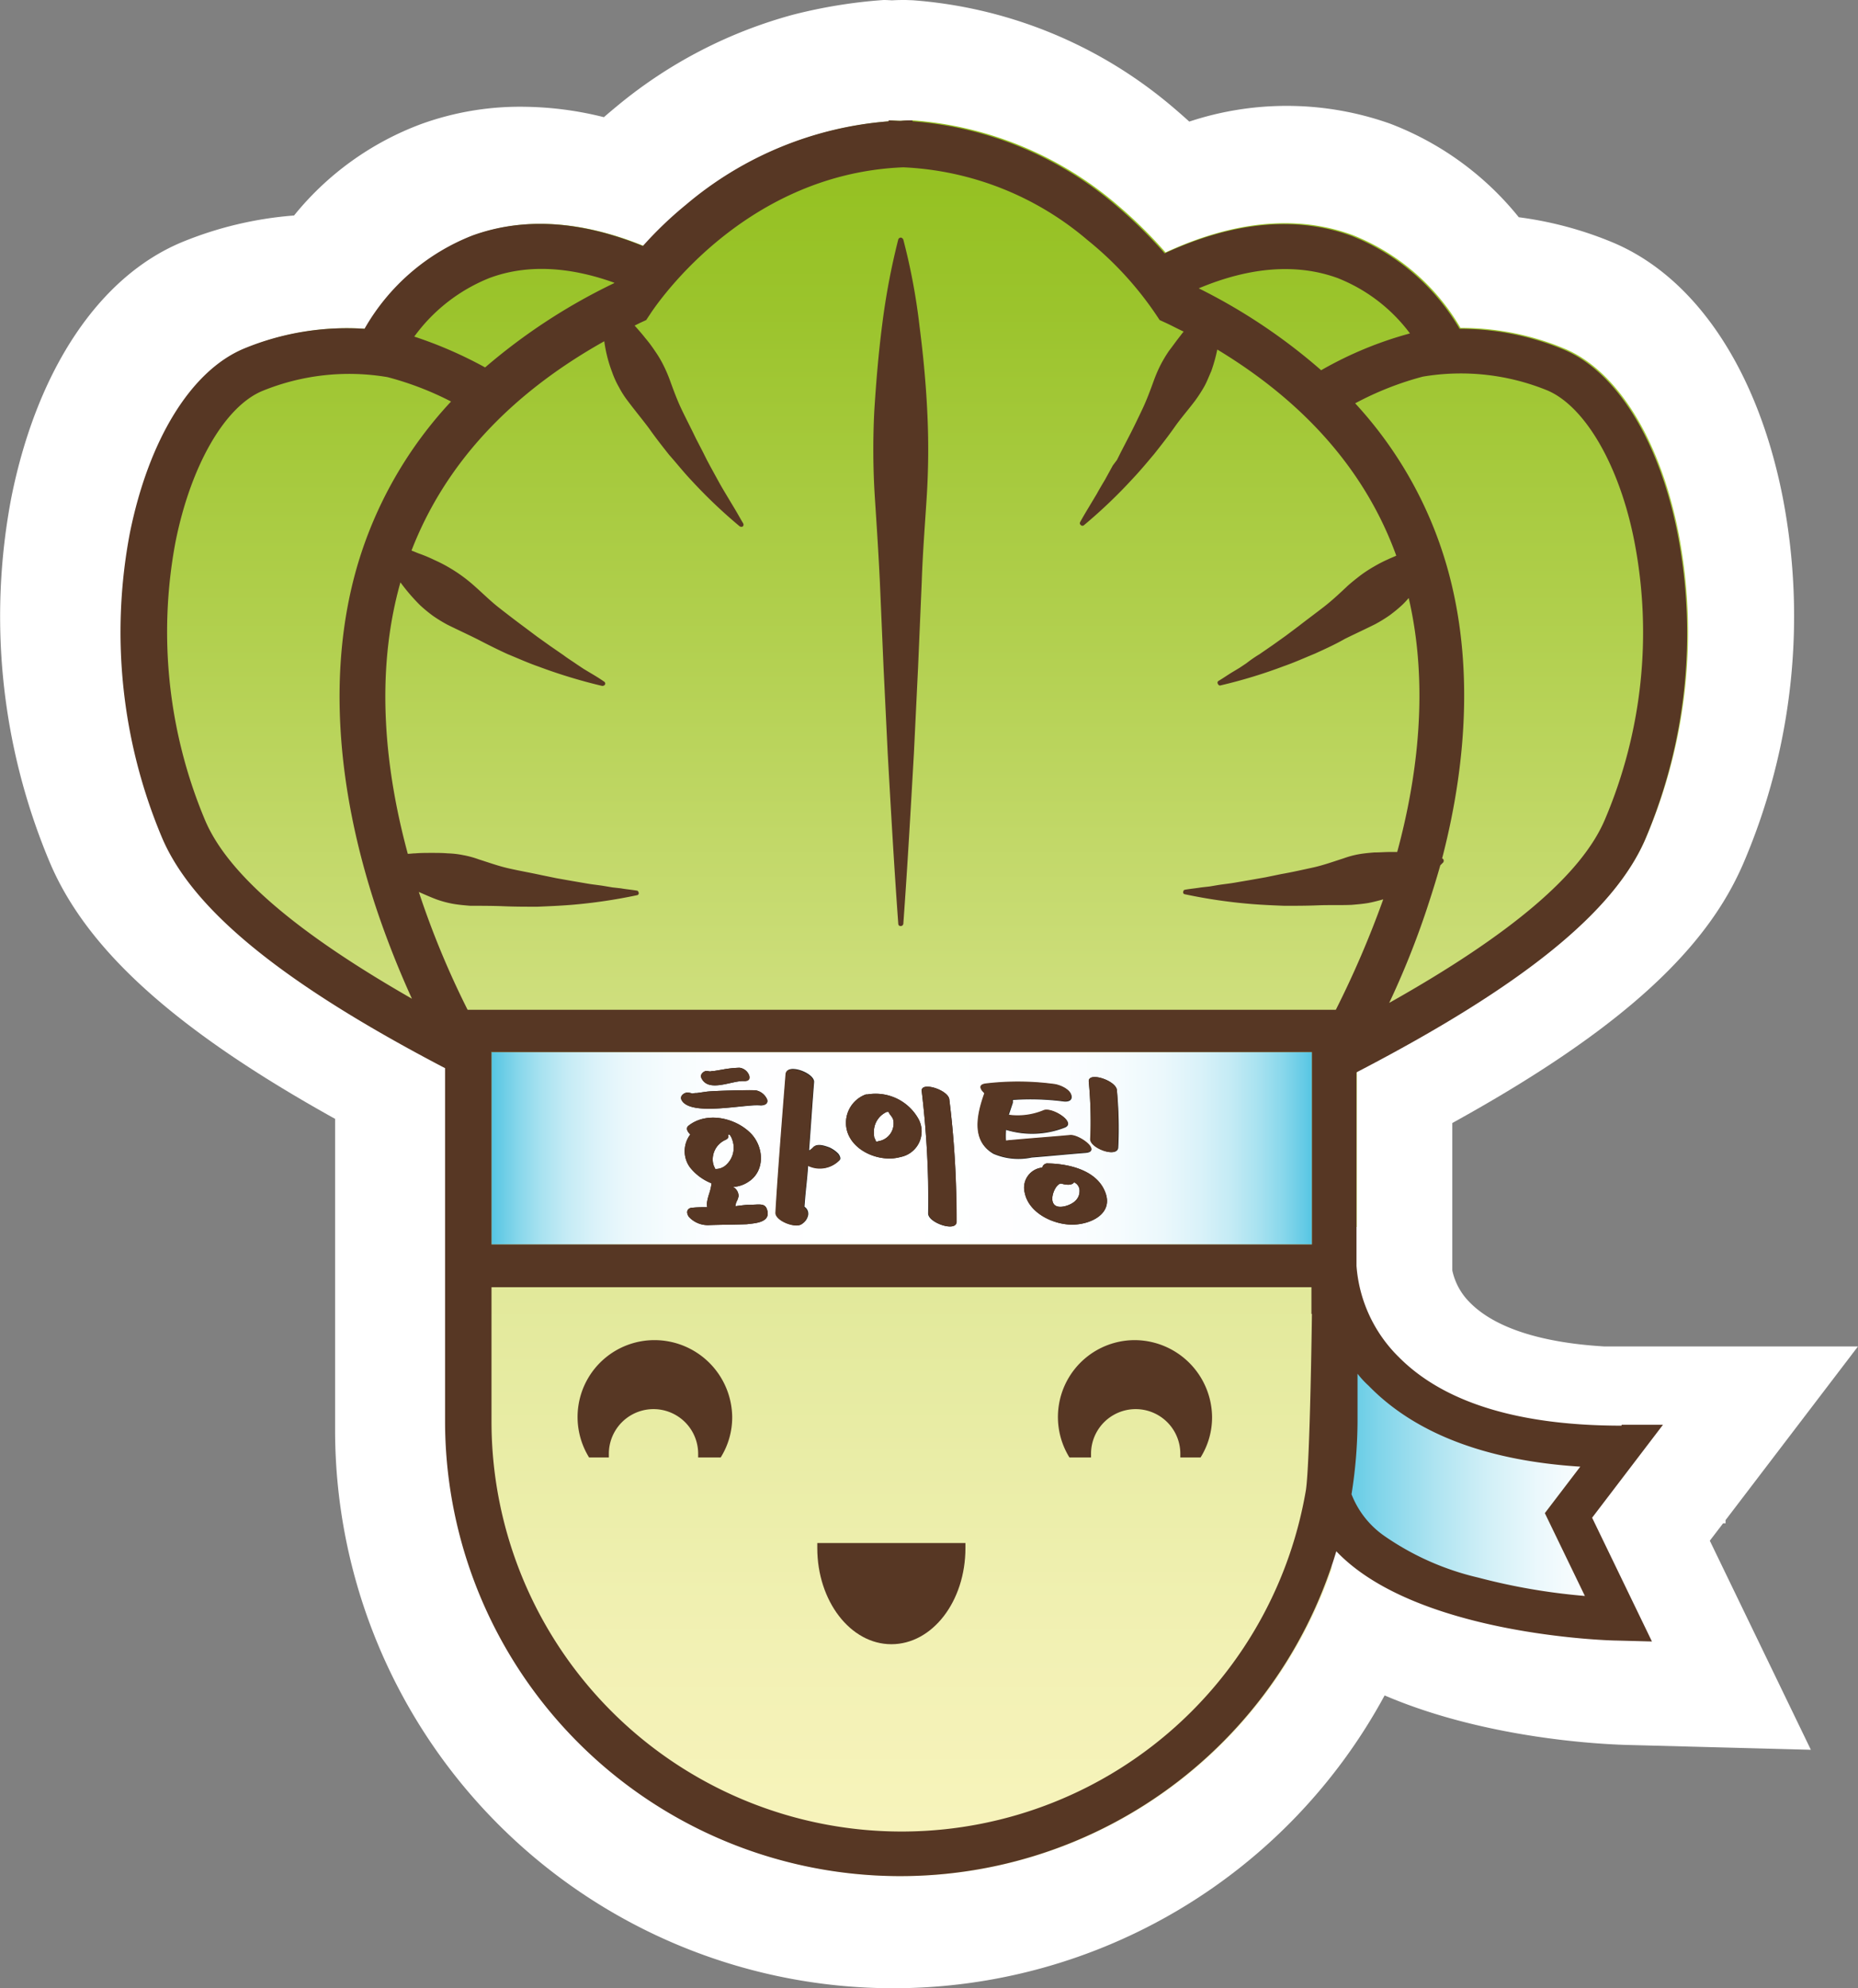 <svg xmlns="http://www.w3.org/2000/svg" xmlns:xlink="http://www.w3.org/1999/xlink" width="185.186" height="198.178" viewBox="0 0 185.186 198.178"><rect x="0" y="0" width="185.186" height="198.178" fill="#808080" stroke="none"/><defs><linearGradient id="a" y1="0.5" x2="1" y2="0.5" gradientUnits="objectBoundingBox"><stop offset="0.001" stop-color="#36bbdd"/><stop offset="0.067" stop-color="#4cc3e1"/><stop offset="0.245" stop-color="#82d5ea"/><stop offset="0.42" stop-color="#afe4f1"/><stop offset="0.586" stop-color="#d2f0f7"/><stop offset="0.742" stop-color="#ebf8fc"/><stop offset="0.884" stop-color="#fafdfe"/><stop offset="1" stop-color="#fff"/></linearGradient><linearGradient id="b" y1="0.5" x2="1" y2="0.5" gradientUnits="objectBoundingBox"><stop offset="0.006" stop-color="#36bbdd"/><stop offset="0.008" stop-color="#3abcde"/><stop offset="0.03" stop-color="#63cae5"/><stop offset="0.054" stop-color="#88d7eb"/><stop offset="0.08" stop-color="#a8e2f0"/><stop offset="0.109" stop-color="#c4ebf5"/><stop offset="0.142" stop-color="#daf2f9"/><stop offset="0.18" stop-color="#ebf8fc"/><stop offset="0.228" stop-color="#f6fcfe"/><stop offset="0.294" stop-color="#fdfeff"/><stop offset="0.479" stop-color="#fff"/><stop offset="0.682" stop-color="#fdfeff"/><stop offset="0.756" stop-color="#f6fcfe"/><stop offset="0.808" stop-color="#ebf8fc"/><stop offset="0.85" stop-color="#daf2f9"/><stop offset="0.887" stop-color="#c4ebf5"/><stop offset="0.919" stop-color="#a8e2f0"/><stop offset="0.948" stop-color="#88d7eb"/><stop offset="0.974" stop-color="#63cae5"/><stop offset="0.998" stop-color="#3abcde"/><stop offset="1" stop-color="#36bbdd"/></linearGradient><linearGradient id="c" x1="0.5" x2="0.5" y2="1" gradientUnits="objectBoundingBox"><stop offset="0" stop-color="#93c01f"/><stop offset="0.103" stop-color="#9bc42c"/><stop offset="0.294" stop-color="#b2d04f"/><stop offset="0.552" stop-color="#d5e287"/><stop offset="0.576" stop-color="#d9e48d"/><stop offset="0.669" stop-color="#e2e99b"/><stop offset="0.875" stop-color="#f2f1b4"/><stop offset="1" stop-color="#f8f4bd"/></linearGradient></defs><g transform="translate(2960 -5723)"><path d="M112.852,45.98c.265,0,.548.017.83.033.539-.033,1.02-.033,1.369-.033l.705.025a45.17,45.17,0,0,1,25.818,10.569l.05.041c.572.489,1.137.979,1.692,1.485a30.857,30.857,0,0,1,20,.2,30.317,30.317,0,0,1,12.842,9.333,36.642,36.642,0,0,1,9.333,2.5c8.288,3.459,14.468,12.71,16.966,25.378a62.53,62.53,0,0,1-3.858,36.387c-.274.647-.606,1.352-.962,2.041-4.181,8.105-12.942,15.605-28.107,23.976V172.6a6.394,6.394,0,0,0,1.775,3.227c2.464,2.489,7.052,3.982,13.365,4.355h25.295l-13.2,17.314v.315h-.241l-1.327,1.734,10.072,20.84-17.961-.473c-1.742-.033-13.929-.4-24.523-4.945a55.682,55.682,0,0,1-48.931,29.186h-.091A55.651,55.651,0,0,1,58.18,188.574V157.5c-15.953-8.869-24.814-16.891-28.481-25.668A63.228,63.228,0,0,1,25.925,95.5c2.564-12.7,8.744-21.935,16.957-25.37A36.78,36.78,0,0,1,54.09,67.459a29.524,29.524,0,0,1,12.7-9.126,28.946,28.946,0,0,1,10.4-1.709,33.919,33.919,0,0,1,7.782,1.037c.407-.357.821-.705,1.244-1.054a46.5,46.5,0,0,1,17.6-9.159A50.634,50.634,0,0,1,112.852,45.98Z" transform="translate(-2984.781 5677.02)" fill="#fff"/><g transform="translate(-999 -3599)"><path d="M337.147,452.374a33.126,33.126,0,0,0,27.745,13.391l-4.953,6.787,5.09,10.685S333.249,481.4,336,466.315C338.706,451.182,337.147,452.374,337.147,452.374Z" transform="translate(-2164.455 9000.586)" fill="url(#a)"/><rect width="84.932" height="24.03" transform="translate(-1913.753 9424.436)" fill="url(#b)"/><path d="M228.757,234.136c-1.834-9.31-6.1-16.188-11.373-18.39a26.8,26.8,0,0,0-10.364-2.064,21.7,21.7,0,0,0-10.777-9.264c-5.5-2.018-11.786-1.422-18.619,1.743a45.693,45.693,0,0,0-4.953-4.861,35.332,35.332,0,0,0-20.178-8.3h0a9.973,9.973,0,0,0-1.192.046c-.413,0-.825-.046-1.192-.046v.092a35.458,35.458,0,0,0-20.178,8.3,37.837,37.837,0,0,0-4.311,4.127c-6.191-2.522-11.878-2.889-16.968-1.055a21.312,21.312,0,0,0-10.777,9.309,26.783,26.783,0,0,0-12.015,1.972c-5.274,2.2-9.493,9.08-11.373,18.39A52.808,52.808,0,0,0,77.65,264.4c3.027,7.246,12.015,14.583,28.25,23.067v35.174a45.37,45.37,0,0,0,88.28,14.721v-2.843h1.192V323.975h1.192V303.292h.138V292.515h0v-4.724c16.6-8.622,25.773-16.051,28.846-23.388A52.066,52.066,0,0,0,228.757,234.136Zm-36.55,51.775v3.164h0v15.959H110.439V285.912l-.046-.046h81.813Z" transform="translate(-2022.45 9141)" fill="url(#c)"/><path d="M199.556,399.909c-.183-.413.367-.734.55-.688.092,0,.229.046.321.046h.046a1.01,1.01,0,0,1,.367-.046l.825-.138a10.666,10.666,0,0,1,1.7-.183,1.185,1.185,0,0,1,.963.78c.092.413-.275.55-.55.55C202.583,400.184,200.244,401.422,199.556,399.909Z" transform="translate(-2090.655 9029.524)" fill="#1d1d1b"/><path d="M195.239,404.749c-.229-.459.367-.78.642-.734a1.338,1.338,0,0,1,.413.092h.046a1.269,1.269,0,0,1,.413-.046l.963-.138c.642-.092,4.265-.183,4.907-.138a1.546,1.546,0,0,1,1.147.917c.138.459-.321.6-.642.6C201.706,405.116,196.111,406.445,195.239,404.749Z" transform="translate(-2088.31 9026.887)" fill="#1d1d1b"/><path d="M204.246,419.122c-.183-.963-.734-.688-2.018-.688-.138,0-.917.092-1.192.138.092-.6.183-.413.321-1.009a1.068,1.068,0,0,0-.55-.917,2.979,2.979,0,0,0,1.513-.5c1.743-1.1,1.559-3.577.183-4.907-1.559-1.513-4.357-2.11-6.145-.688-.275.229-.138.55.183.871a2.749,2.749,0,0,0-.046,3.256,5.136,5.136,0,0,0,2.155,1.605v.092c-.138.917-.321,1.009-.459,1.926a1.009,1.009,0,0,0,.046.367c-.459,0-.963,0-1.422.046-.6,0-.734.459-.413.917a2.567,2.567,0,0,0,1.926.825c1.284-.046,2.568-.046,3.852-.092C202.917,420.268,204.43,420.223,204.246,419.122Zm-4.173-4.632a1.488,1.488,0,0,1-1.055.367v-.046a1.746,1.746,0,0,1-.229-.688,2.126,2.126,0,0,1,1.238-2.155c.321-.138.367-.321.275-.55.092,0,.138.046.138,0a1.378,1.378,0,0,1,.275.5A2.307,2.307,0,0,1,200.073,414.49Z" transform="translate(-2088.741 9023.657)" fill="#1d1d1b"/><path d="M215.8,413.436c.229-4.173.963-13.162,1.009-13.8.092-1.1,2.843-.092,2.8.825-.183,2.247-.321,4.54-.5,6.787h.046c.046,0,.046,0,.092-.046s.183-.138.229-.183c.367-.5,1.147-.229,1.651-.046a2.937,2.937,0,0,1,.871.6c.092.092.321.459.183.642a2.689,2.689,0,0,1-3.164.55c-.138,1.926-.229,2.2-.367,4.127a.83.83,0,0,1,.367.825,1.323,1.323,0,0,1-.6.871C217.817,415.087,215.753,414.307,215.8,413.436Z" transform="translate(-2099.468 9029.389)" fill="#1d1d1b"/><path d="M238.183,406.887a4.888,4.888,0,0,0-5-2.293h-.138c-.046,0-.092.046-.138.046a3.017,3.017,0,0,0-1.7,3.76c.688,1.972,3.348,2.981,5.274,2.431A2.6,2.6,0,0,0,238.183,406.887Zm-3.76,2.339c-.046,0-.183.046-.367.092a3.643,3.643,0,0,0-.183-.413,3.027,3.027,0,0,1-.046-.642,2.173,2.173,0,0,1,1.284-1.926h.183c.092.275.367.459.459.78A1.787,1.787,0,0,1,234.423,409.226Z" transform="translate(-2107.728 9026.49)" fill="#1d1d1b"/><path d="M247.494,403.469c-.138-1.009,2.66-.138,2.752.825a90.248,90.248,0,0,1,.688,12.2c0,1.055-2.8.092-2.8-.826A91.012,91.012,0,0,0,247.494,403.469Z" transform="translate(-2116.626 9027.294)" fill="#1d1d1b"/><path d="M260.393,403.145c-.459-.413-.642-.871.183-.963a27.246,27.246,0,0,1,6.7.046c.55.046,1.559.459,1.743,1.055s-.367.734-.871.642a25.559,25.559,0,0,0-4.953-.138v.275l-.413,1.238a6.7,6.7,0,0,0,3.531-.459c.825-.321,3.256,1.192,2.064,1.7a8.894,8.894,0,0,1-5.87.229v.092a7.4,7.4,0,0,0,0,1.009c.183,0,.321-.046.5-.046,1.972-.183,3.944-.321,5.916-.5.871-.092,3.164,1.605,1.513,1.743-1.789.138-3.577.321-5.366.459a6.323,6.323,0,0,1-3.806-.367C259.017,407.868,259.659,405.163,260.393,403.145Z" transform="translate(-2123.241 9027.848)" fill="#1d1d1b"/><path d="M277.849,422.589c-.825-2.2-3.577-2.843-5.687-2.889a.535.535,0,0,0-.6.413,2.014,2.014,0,0,0-1.743,2.522c.413,2.018,2.843,3.164,4.724,3.164C276.336,425.8,278.674,424.745,277.849,422.589Zm-4.036,1.376c-2.155.5-1.009-2.431-.321-2.247.321.092,1.009.229,1.238-.138a.9.9,0,0,1,.55.871C275.281,423.323,274.547,423.782,273.813,423.965Z" transform="translate(-2128.683 9018.263)" fill="#1d1d1b"/><path d="M283.8,401.369c-.092-1.009,2.66-.138,2.8.825a39.892,39.892,0,0,1,.138,5.732c-.046,1.1-2.8.092-2.752-.825A47.891,47.891,0,0,0,283.8,401.369Z" transform="translate(-2136.282 9028.432)" fill="#1d1d1b"/><g transform="translate(-1949 9334)"><path d="M284.759,458.1a7.662,7.662,0,0,0-6.512,11.694H280.4v-.367a4.448,4.448,0,1,1,8.9,0v.367h2.018a7.54,7.54,0,0,0,1.146-4.036A7.742,7.742,0,0,0,284.759,458.1Z" transform="translate(-183.657 -336.526)" fill="#573724"/><path d="M224.8,502.2v.5c0,5.274,3.3,9.585,7.383,9.585s7.383-4.265,7.383-9.585v-.5Z" transform="translate(-155.342 -360.402)" fill="#573724"/><path d="M180.359,458.1a7.662,7.662,0,0,0-6.512,11.694h1.972v-.367a4.448,4.448,0,1,1,8.9,0v.367h2.247a7.539,7.539,0,0,0,1.146-4.036A7.751,7.751,0,0,0,180.359,458.1Z" transform="translate(-127.134 -336.526)" fill="#573724"/><path d="M237.635,252.789l.367,8.53.413,8.53c.321,5.687.642,11.373,1.055,17.014a.217.217,0,0,0,.229.229.257.257,0,0,0,.275-.229c.413-5.687.734-11.373,1.055-17.014l.413-8.53.367-8.53c.092-2.843.321-5.687.5-8.53a75.614,75.614,0,0,0,.046-8.53c-.138-2.843-.413-5.687-.78-8.53a61.977,61.977,0,0,0-1.605-8.53.358.358,0,0,0-.183-.183.261.261,0,0,0-.321.183,69.713,69.713,0,0,0-1.605,8.53c-.367,2.843-.6,5.687-.78,8.53a75.6,75.6,0,0,0,.046,8.53C237.314,247.1,237.5,249.946,237.635,252.789Z" transform="translate(-161.939 -206.792)" fill="#573724"/><path d="M203.821,400.23c-1.238-.092-3.577,1.192-4.265-.321-.183-.413.367-.734.55-.688.092,0,.229.046.321.046h.046a1.009,1.009,0,0,1,.367-.046l.825-.138a10.662,10.662,0,0,1,1.7-.183,1.185,1.185,0,0,1,.963.78C204.509,400.138,204.1,400.276,203.821,400.23Z" transform="translate(-141.655 -304.475)" fill="#573724"/><path d="M203.127,405.253c-1.422-.138-7.017,1.192-7.888-.5-.229-.459.367-.78.642-.734a1.338,1.338,0,0,1,.413.092h.046a1.269,1.269,0,0,1,.413-.046l.963-.138c.642-.092,4.265-.183,4.907-.138a1.546,1.546,0,0,1,1.147.917C203.907,405.161,203.448,405.3,203.127,405.253Z" transform="translate(-139.31 -307.114)" fill="#573724"/><path d="M222.074,408.308a2.689,2.689,0,0,1-3.164.55c-.138,1.926-.229,2.2-.367,4.127a.83.83,0,0,1,.367.825,1.324,1.324,0,0,1-.6.871c-.6.459-2.66-.321-2.614-1.147.229-4.173.963-13.162,1.009-13.8.092-1.1,2.843-.092,2.8.826-.183,2.247-.321,4.54-.5,6.787h.046c.046,0,.046,0,.092-.046s.183-.138.229-.183c.367-.5,1.146-.229,1.651-.046a2.938,2.938,0,0,1,.871.6C221.982,407.758,222.211,408.124,222.074,408.308Z" transform="translate(-150.414 -304.665)" fill="#573724"/><path d="M204.246,419.122c-.183-.963-.734-.688-2.018-.688-.138,0-.917.092-1.192.138.092-.6.183-.413.321-1.009a1.068,1.068,0,0,0-.55-.917,2.979,2.979,0,0,0,1.513-.5c1.743-1.1,1.559-3.577.183-4.907-1.559-1.513-4.357-2.11-6.145-.688-.275.229-.138.55.183.871a2.749,2.749,0,0,0-.046,3.256,5.136,5.136,0,0,0,2.155,1.605v.092c-.138.917-.321,1.009-.459,1.926a1.009,1.009,0,0,0,.046.367c-.459,0-.963,0-1.422.046-.6,0-.734.459-.413.917a2.567,2.567,0,0,0,1.926.825c1.284-.046,2.568-.046,3.852-.092C202.917,420.268,204.43,420.223,204.246,419.122Zm-4.173-4.632a1.488,1.488,0,0,1-1.055.367v-.046a1.746,1.746,0,0,1-.229-.688,2.126,2.126,0,0,1,1.238-2.155c.321-.138.367-.321.275-.55.092,0,.138.046.138,0a1.378,1.378,0,0,1,.275.5A2.307,2.307,0,0,1,200.073,414.49Z" transform="translate(-139.741 -310.343)" fill="#573724"/><path d="M238.183,406.887a4.888,4.888,0,0,0-5-2.293h-.138c-.046,0-.092.046-.138.046a3.017,3.017,0,0,0-1.7,3.76c.688,1.972,3.348,2.981,5.274,2.431A2.6,2.6,0,0,0,238.183,406.887Zm-3.76,2.339c-.046,0-.183.046-.367.092a3.643,3.643,0,0,0-.183-.413,3.027,3.027,0,0,1-.046-.642,2.173,2.173,0,0,1,1.284-1.926h.183c.092.275.367.459.459.78A1.787,1.787,0,0,1,234.423,409.226Z" transform="translate(-158.728 -307.509)" fill="#573724"/><path d="M250.98,416.493c0,1.055-2.8.092-2.8-.826a98.389,98.389,0,0,0-.688-12.2c-.138-1.009,2.66-.138,2.752.825A98.957,98.957,0,0,1,250.98,416.493Z" transform="translate(-167.626 -306.706)" fill="#573724"/><path d="M270.388,408.961c-1.789.138-3.577.321-5.366.459a6.324,6.324,0,0,1-3.806-.367c-2.293-1.238-1.651-3.944-.917-6.008-.459-.413-.642-.871.183-.963a27.243,27.243,0,0,1,6.7.046c.55.046,1.559.459,1.743,1.055s-.367.734-.871.642a25.559,25.559,0,0,0-4.953-.138v.275l-.413,1.238a6.7,6.7,0,0,0,3.531-.459c.825-.321,3.256,1.192,2.064,1.7a8.894,8.894,0,0,1-5.87.229v.092a7.4,7.4,0,0,0,0,1.009c.183,0,.321-.046.5-.046,1.972-.183,3.944-.321,5.916-.5C269.746,407.126,272.039,408.823,270.388,408.961Z" transform="translate(-174.193 -306.098)" fill="#573724"/><path d="M286.687,407.927c-.046,1.1-2.8.092-2.752-.825a39.9,39.9,0,0,0-.138-5.732c-.092-1.009,2.66-.138,2.8.825A47.682,47.682,0,0,1,286.687,407.927Z" transform="translate(-187.282 -305.569)" fill="#573724"/><path d="M277.849,422.589c-.825-2.2-3.577-2.843-5.687-2.889a.535.535,0,0,0-.6.413,2.014,2.014,0,0,0-1.743,2.522c.413,2.018,2.843,3.164,4.724,3.164C276.336,425.8,278.674,424.745,277.849,422.589Zm-4.036,1.376c-2.155.5-1.009-2.431-.321-2.247.321.092,1.009.229,1.238-.138a.9.9,0,0,1,.55.871C275.281,423.323,274.547,423.782,273.813,423.965Z" transform="translate(-179.682 -315.736)" fill="#573724"/><path d="M222.962,323.1c-10.227,0-17.7-2.293-22.2-6.833a14.226,14.226,0,0,1-4.219-9.08V292.607h0v-4.724c16.6-8.622,25.773-16.051,28.846-23.388a52.5,52.5,0,0,0,3.164-30.267c-1.834-9.309-6.1-16.188-11.373-18.39a26.8,26.8,0,0,0-10.364-2.064,21.7,21.7,0,0,0-10.777-9.264c-5.5-2.018-11.786-1.422-18.619,1.743a45.7,45.7,0,0,0-4.953-4.861,35.332,35.332,0,0,0-20.178-8.3V193a9.973,9.973,0,0,0-1.192.046c-.413,0-.825-.046-1.192-.046v.092a35.458,35.458,0,0,0-20.178,8.3,37.836,37.836,0,0,0-4.311,4.127c-6.191-2.522-11.878-2.889-16.968-1.055a21.312,21.312,0,0,0-10.777,9.309,26.783,26.783,0,0,0-12.015,1.972c-5.274,2.2-9.493,9.08-11.373,18.39A52.808,52.808,0,0,0,77.45,264.4c3.027,7.246,12.015,14.583,28.25,23.067v35.174a45.364,45.364,0,0,0,88.83,12.978c7.888,8.3,26.965,8.9,27.974,8.9l3.485.092-5.962-12.336,7.062-9.264h-4.127ZM215.579,219.92c3.76,1.605,7.2,7.521,8.667,15.088a47.636,47.636,0,0,1-2.935,27.653c-2.293,5.457-9.355,11.465-21.508,18.3a84.2,84.2,0,0,0,3.715-9.264c.5-1.513.963-2.981,1.376-4.448l.275-.275c.046-.046.046-.046.046-.092a.237.237,0,0,0-.138-.321c2.752-10.594,2.935-20.591.459-29.167A40.371,40.371,0,0,0,196.41,221.2a31.055,31.055,0,0,1,6.741-2.66A22.806,22.806,0,0,1,215.579,219.92Zm-21-11.236a16.586,16.586,0,0,1,7.292,5.549,37.334,37.334,0,0,0-8.851,3.669,57.154,57.154,0,0,0-12.2-8.163C185.954,207.583,190.585,207.262,194.575,208.684Zm-84.382,0c3.623-1.33,7.8-1.146,12.382.5l-.046.046a58.639,58.639,0,0,0-12.841,8.392,41.86,41.86,0,0,0-7.062-3.073A17.113,17.113,0,0,1,110.193,208.684ZM81.761,262.707a48.474,48.474,0,0,1-2.935-27.653c1.513-7.613,4.907-13.529,8.667-15.088a22.871,22.871,0,0,1,12.474-1.376,30.839,30.839,0,0,1,6.329,2.431,40.868,40.868,0,0,0-9.355,16.418c-2.889,9.952-2.2,21.829,1.972,34.3a92.891,92.891,0,0,0,3.485,8.805C90.795,273.9,84.008,268.072,81.761,262.707ZM192.1,311.96s-.183,14.767-.6,17.564a40.874,40.874,0,0,1-81.171-6.833V309.3h81.722v2.66Zm0-26.048v3.164h0v15.959H110.331V285.912l-.046-.046H192.1Zm2.385-4.265H107.946a86.634,86.634,0,0,1-4.861-11.74c.642.275,1.238.55,1.88.78a10.324,10.324,0,0,0,1.605.413c.55.092,1.1.138,1.651.183,1.1,0,2.247,0,3.348.046s2.2.046,3.348.046c1.1-.046,2.2-.092,3.348-.183a52.563,52.563,0,0,0,6.558-.963.2.2,0,0,0,.183-.183c0-.138-.092-.275-.183-.275h0c-.55-.092-1.1-.138-1.605-.229l-.825-.092-.825-.138c-.55-.092-1.055-.138-1.605-.229l-1.605-.275-.78-.138-.78-.138-1.559-.321c-1.055-.229-2.11-.413-3.118-.642-1.055-.229-2.064-.6-3.073-.917a9.286,9.286,0,0,0-1.513-.413,9.038,9.038,0,0,0-1.559-.183c-.55-.046-1.055-.046-1.605-.046s-1.1,0-1.651.046c-.229,0-.5.046-.734.046-2.2-8.117-3.348-17.794-.734-27.057a19.175,19.175,0,0,0,1.972,2.293,14.269,14.269,0,0,0,1.284,1.055,14.7,14.7,0,0,0,1.422.871c1.009.5,2.018.963,3.027,1.467.963.5,1.972,1.009,2.981,1.468,1.009.413,2.018.871,3.073,1.238a52.787,52.787,0,0,0,6.329,1.926.337.337,0,0,0,.275-.092.221.221,0,0,0-.046-.321h0c-.459-.321-.917-.6-1.376-.871l-.688-.413-.688-.459c-.459-.321-.917-.6-1.33-.917l-1.33-.917-.642-.459-.642-.459-1.284-.963c-.871-.642-1.7-1.284-2.522-1.926s-1.605-1.422-2.385-2.11a15.372,15.372,0,0,0-2.568-1.88,13.816,13.816,0,0,0-1.422-.734,14.986,14.986,0,0,0-1.513-.642c-.275-.092-.55-.229-.825-.321,3.3-8.53,9.722-15.546,19.215-20.866a13.727,13.727,0,0,0,.78,3.073,9.007,9.007,0,0,0,.688,1.513,9.382,9.382,0,0,0,.917,1.422c.688.917,1.376,1.743,2.064,2.66.642.917,1.33,1.789,2.018,2.66.734.825,1.422,1.7,2.2,2.522a50.438,50.438,0,0,0,4.815,4.586.3.3,0,0,0,.275.046c.138-.046.138-.229.092-.321h0c-.275-.459-.55-.963-.825-1.422l-.413-.688-.413-.688c-.275-.459-.55-.917-.825-1.422l-.78-1.422-.367-.688-.367-.734-.734-1.422c-.459-.963-.963-1.926-1.422-2.889s-.825-1.972-1.192-2.981a14.167,14.167,0,0,0-.642-1.468,10.919,10.919,0,0,0-.825-1.376,13.389,13.389,0,0,0-.963-1.284c-.321-.413-.688-.825-1.055-1.238l.55-.275.6-.275.367-.55c.092-.138,8.9-14.033,25.269-14.675a30.363,30.363,0,0,1,18.344,7.246,33.924,33.924,0,0,1,6.833,7.429l.367.55.6.275c.6.275,1.192.6,1.789.871-.183.229-.321.413-.5.642-.321.413-.642.871-.963,1.284a13.649,13.649,0,0,0-.825,1.376,14.167,14.167,0,0,0-.642,1.468c-.367,1.009-.734,2.018-1.192,2.981s-.917,1.926-1.422,2.889l-.734,1.422-.367.734-.413.55-.78,1.422c-.275.459-.55.917-.825,1.422l-.413.688-.413.688c-.275.459-.55.917-.826,1.422h0a.216.216,0,0,0,.046.275.227.227,0,0,0,.321.046,50.431,50.431,0,0,0,4.815-4.586c.78-.825,1.468-1.651,2.2-2.522.688-.871,1.376-1.743,2.018-2.66s1.376-1.743,2.064-2.66a15.061,15.061,0,0,0,.917-1.422c.275-.5.459-1.009.688-1.513a16.583,16.583,0,0,0,.6-2.155c8.805,5.32,14.813,12.2,17.839,20.545-.275.138-.55.229-.825.367a13.817,13.817,0,0,0-1.422.734,13.28,13.28,0,0,0-1.33.871c-.413.321-.825.642-1.238,1.009-.78.734-1.559,1.467-2.385,2.11s-1.7,1.284-2.522,1.926l-1.284.963-.642.459-.642.459-1.33.917a13.642,13.642,0,0,0-1.33.917l-.688.459-.688.413c-.459.275-.917.6-1.376.871h0a.2.2,0,0,0-.092.275c.046.138.183.229.275.183a50.362,50.362,0,0,0,6.329-1.926c1.055-.367,2.064-.825,3.073-1.238,1.009-.459,2.018-.917,2.981-1.468,1.009-.5,2.018-.963,3.027-1.467a14.71,14.71,0,0,0,1.422-.871,14.28,14.28,0,0,0,1.284-1.055,8.805,8.805,0,0,0,.642-.688c2.018,8.713.917,17.7-1.146,25.315h-.688c-.55,0-1.055.046-1.605.046-.55.046-1.055.092-1.559.183a9.286,9.286,0,0,0-1.513.413c-1.009.321-2.018.688-3.073.917s-2.064.459-3.118.642l-1.559.321-.78.138-.78.138-1.605.275c-.55.092-1.055.138-1.605.229l-.825.138-.825.092c-.55.092-1.1.138-1.605.229h0a.2.2,0,0,0-.183.183.2.2,0,0,0,.183.275A52.569,52.569,0,0,0,186,271.1c1.1.092,2.2.138,3.348.183,1.1,0,2.2,0,3.348-.046,1.1-.046,2.247,0,3.348-.046.55-.046,1.1-.092,1.651-.183.5-.092,1.009-.229,1.513-.367A97.7,97.7,0,0,1,194.483,281.647Zm14.171,56.591a27.177,27.177,0,0,1-9.31-4.127,9.054,9.054,0,0,1-3.3-4.173,47.285,47.285,0,0,0,.6-7.246v-4.769a8.928,8.928,0,0,0,1.1,1.192c4.632,4.769,11.74,7.475,21.1,8.071l-3.531,4.632,3.99,8.255A61.7,61.7,0,0,1,208.654,338.237Z" transform="translate(-73.341 -193)" fill="#573724"/></g></g></g></svg>